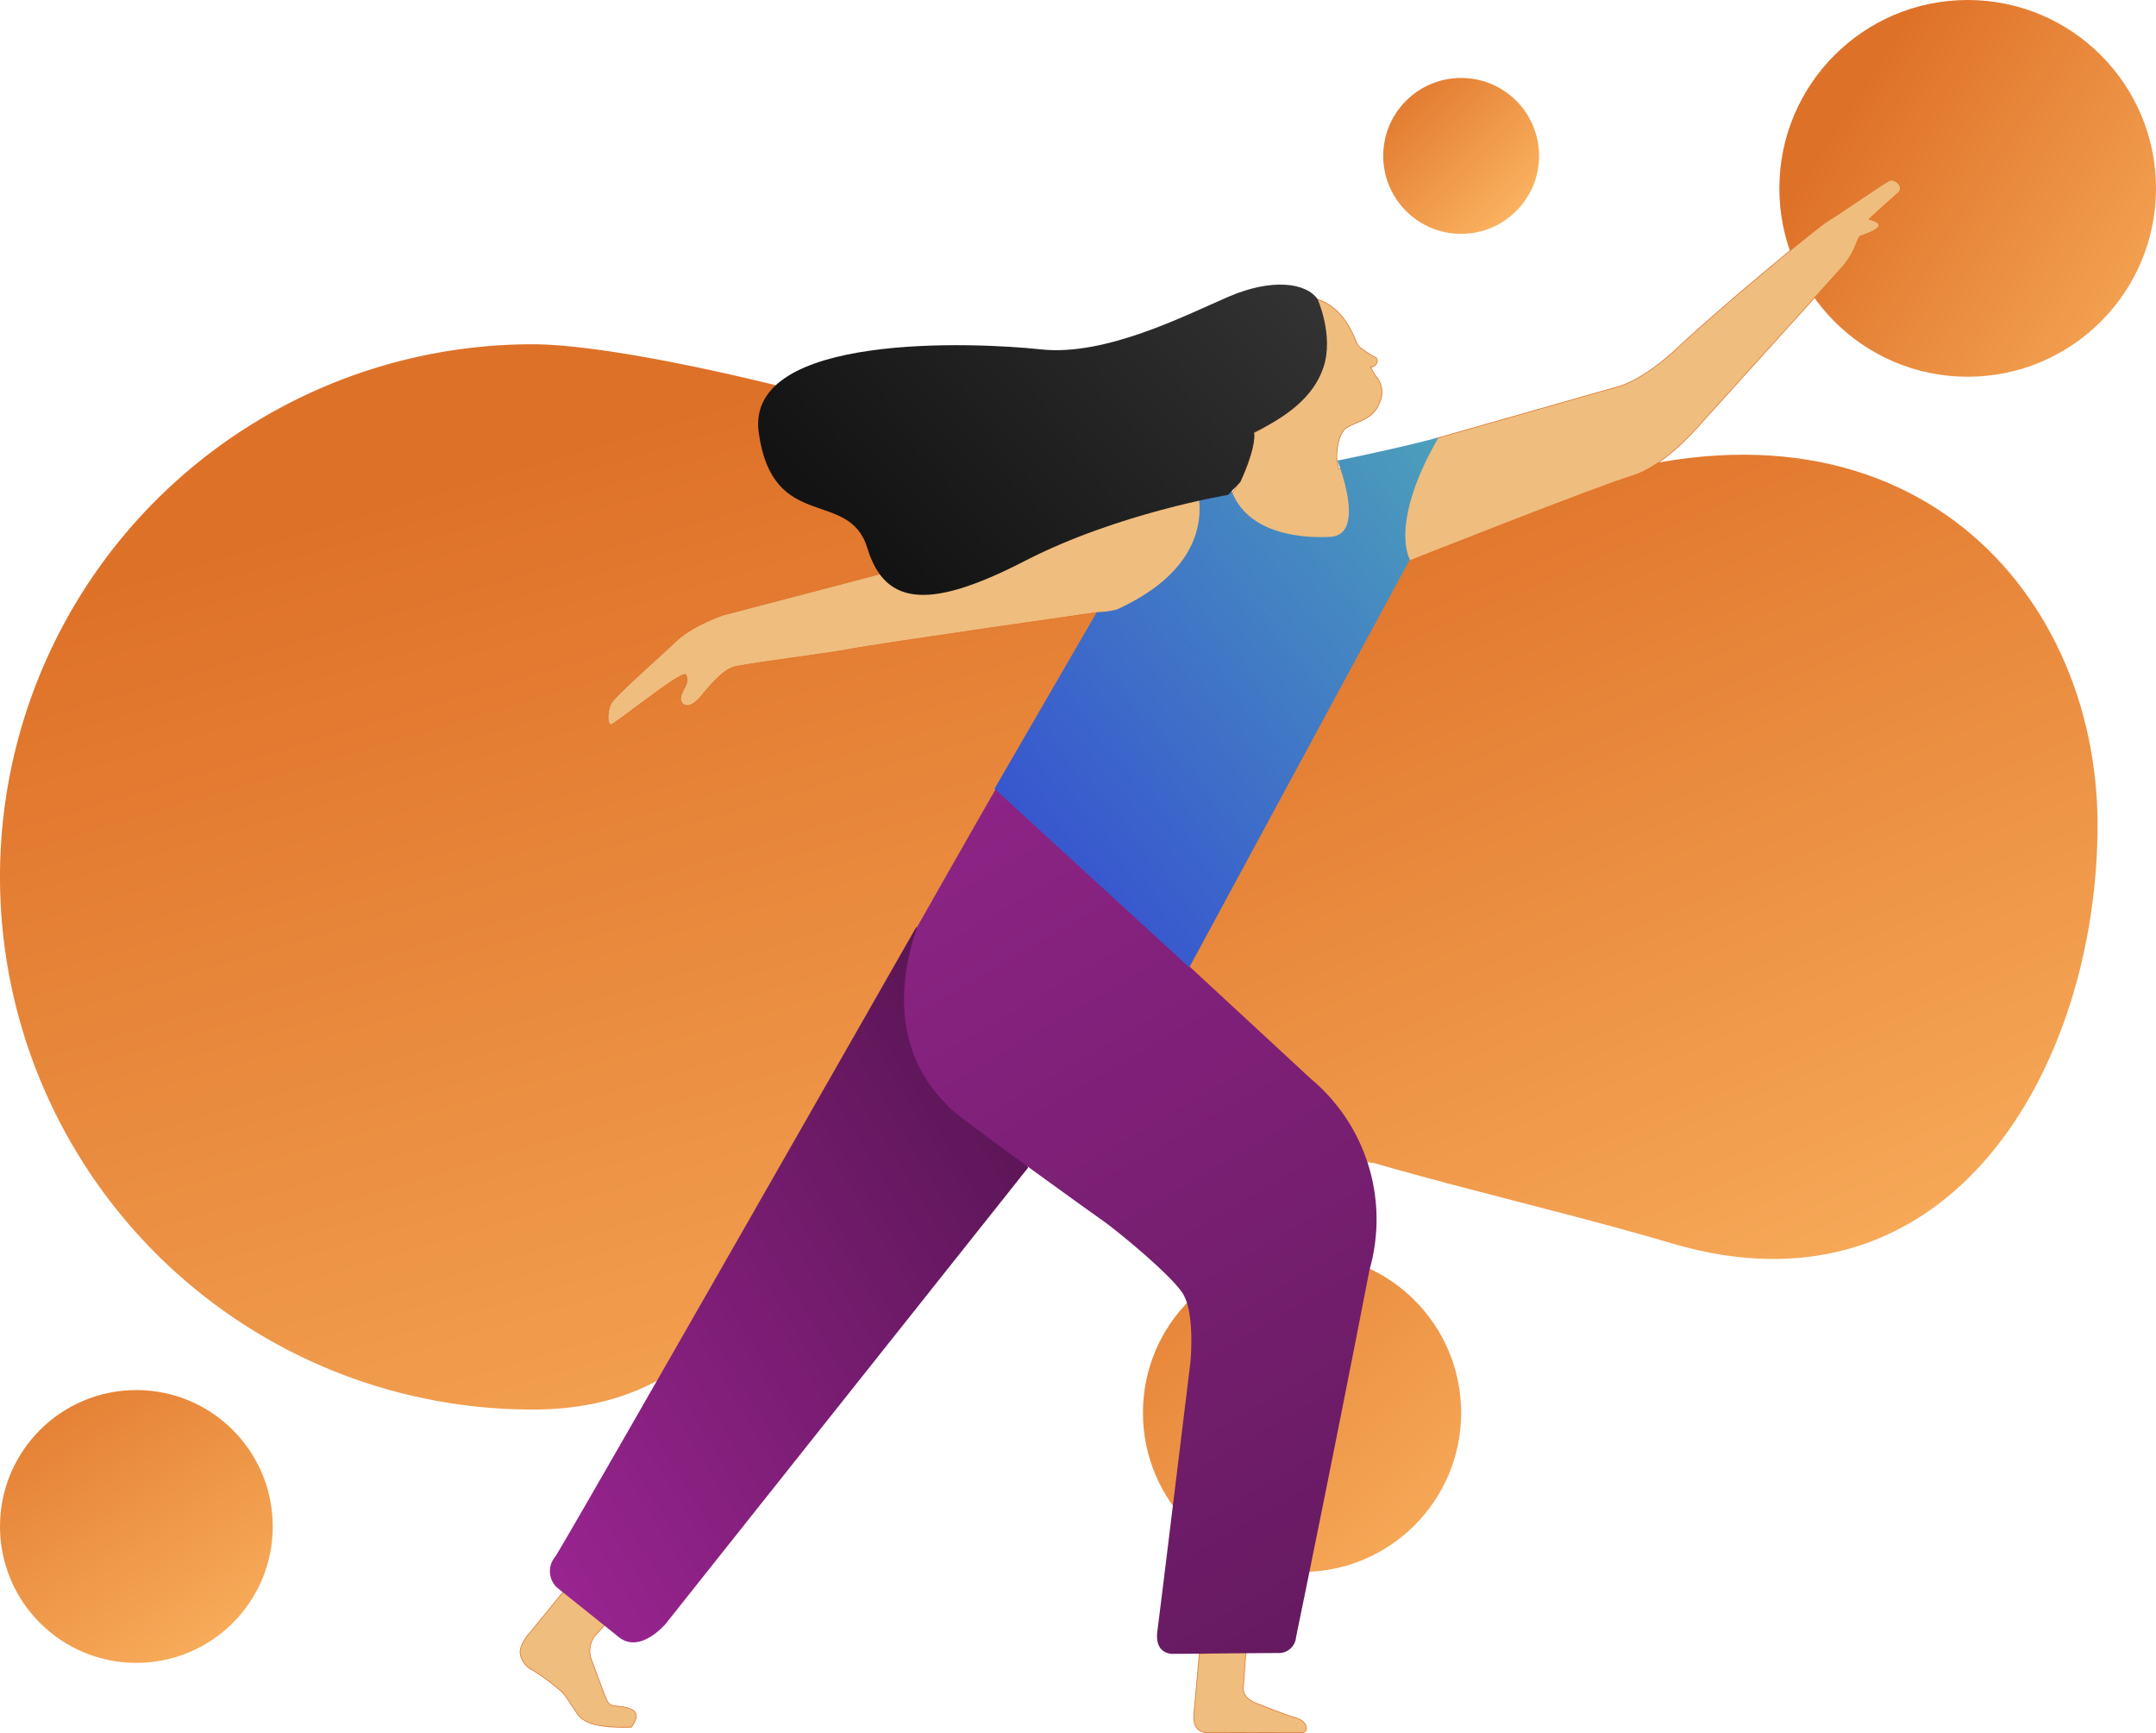 <svg xmlns="http://www.w3.org/2000/svg" xmlns:xlink="http://www.w3.org/1999/xlink" width="332" height="266.796" viewBox="0 0 332 266.796"><defs><linearGradient id="a" x1="1" y1="1.299" x2="0" y2="-0.246" gradientUnits="objectBoundingBox"><stop offset="0" stop-color="#ffbd69"/><stop offset="1" stop-color="#de7128"/></linearGradient><linearGradient id="b" x1="0.5" x2="1.076" y2="1.174" gradientUnits="objectBoundingBox"><stop offset="0" stop-color="#de7128"/><stop offset="1" stop-color="#ffbd69"/></linearGradient><linearGradient id="d" y1="1" y2="0" xlink:href="#a"/><linearGradient id="e" x1="0.369" x2="1.581" y2="0.785" xlink:href="#b"/><linearGradient id="f" x1="1.195" y1="1.459" x2="-0.35" y2="-0.306" xlink:href="#a"/><linearGradient id="g" x1="0.08" y1="0.956" x2="1.124" gradientUnits="objectBoundingBox"><stop offset="0" stop-color="#98248f"/><stop offset="1" stop-color="#4c1248"/></linearGradient><linearGradient id="h" x1="0.262" y1="-0.171" x2="0.938" y2="1.836" gradientUnits="objectBoundingBox"><stop offset="0" stop-color="#92258a"/><stop offset="1" stop-color="#491345"/></linearGradient><linearGradient id="i" x1="0.111" y1="0.962" x2="1.433" y2="-0.342" gradientUnits="objectBoundingBox"><stop offset="0" stop-color="#354ed1"/><stop offset="1" stop-color="#55c1b2"/></linearGradient><linearGradient id="j" x1="2.279" y1="-0.479" x2="0.151" y2="0.706" gradientUnits="objectBoundingBox"><stop offset="0" stop-color="#5d5d5d"/><stop offset="1" stop-color="#131313"/></linearGradient></defs><g transform="translate(-212 -386)"><circle cx="21" cy="21" r="21" transform="translate(212 600)" fill="url(#a)"/><g transform="translate(212 439)"><path d="M82,0c21.33,0,91.011,18.84,105.817,32.391,16.162,14.79,88.926,138.735-19.4,76.192C116.99,108.582,127.287,164,82,164A82,82,0,0,1,82,0Z" fill="url(#b)"/><path d="M50.313,15.623C103.14-3.679,134,30,134,67s-22.552,77.174-65.617,64.4-102.22-20.259-102.22-57.262S-2.514,34.925,50.313,15.623Z" transform="translate(189 7)" fill="url(#b)"/></g><circle cx="12" cy="12" r="12" transform="translate(425 398)" fill="url(#d)"/><circle cx="29" cy="29" r="29" transform="translate(486 386)" fill="url(#e)"/><circle cx="24.5" cy="24.5" r="24.5" transform="translate(388 579)" fill="url(#f)"/><path d="M1370.676,2390.615l-.832,9.358s-.444,2.773,2.163,2.773,10.757-.015,14.474,0c1.026,0,1.025-1.707-.869-2.262s-6.033-2.221-6.033-2.221-2.246-.707-2.12-2.4.4-5.6.4-5.6Z" transform="translate(-974 -1750)" fill="#efbd7e" stroke="#de7128" stroke-width="0.1"/><path d="M1272.345,2381.313l-5.5,6.74s-1.92,1.962-1.749,3.541a3.526,3.526,0,0,0,2.048,2.6,35.185,35.185,0,0,1,4.436,3.327c.9.981,2.133,3.285,2.815,3.882.662.579,1.967,1.643,7.64,1.5-.142.007-4.627-.01.209-.01,1.109-1.578,1.066-2.6-.853-3.029s-2.432.085-3.029-1.322-2.261-5.972-2.389-6.356a3.772,3.772,0,0,1,.6-3.284c1.024-1.195,2.517-2.687,2.517-2.687Z" transform="translate(-973 -1751)" fill="#efbd7e" stroke="#de7128" stroke-width="0.1"/><path d="M1344.32,2315.755l-55.8,70.212s-3.926,4.724-7.243,2.057-9.444-7.57-9.444-7.57a3.43,3.43,0,0,1-.36-4.758c1.947-2.884,55.655-97.035,55.655-97.035Z" transform="translate(-974 -1750)" fill="url(#g)"/><path d="M1339.444,2257.286l48.4,44.784a28.208,28.208,0,0,1,9.047,29.4c-5.881,30.308-11.309,56.545-11.309,56.545a2.664,2.664,0,0,1-2.8,2.468c-2.645,0-15.826.128-16.167.128s-2.858-.043-2.389-3.541,5.076-41.292,5.076-41.292.787-7.717-1.231-10.745-10.453-9.876-12.328-11.174-23.247-16.686-23.49-17.3-11.574-8.894-5-27.9C1337.984,2259.783,1339.444,2257.286,1339.444,2257.286Z" transform="translate(-974 -1750)" fill="url(#h)"/><path d="M1406.639,2203.64l28.277-8.051s3.771-.679,9.729-6.335,21.344-18.4,22.927-19.307,8.749-5.958,9.5-6.184,2.187.98,1.282,1.885c-1.358,1.207-2.489,2.168-4.549,4.1,1.32.37,3.222,1.083-1.347,2.588-.528.317-.634,2.429-2.984,5.017s-21.439,23.717-21.439,23.717-5.453,6.614-10.675,8.18-34.112,13-34.112,13h-3.713V2210.29Z" transform="translate(-974 -1750)" fill="#efbd7e" stroke="#de7128" stroke-width="0.1"/><path d="M1370.4,2211.545l-73.074,19.158s-4.706,1.569-7.353,4.118-9.314,8.334-9.9,9.51-.588,3.236,0,3.236,10.295-7.942,11.471-7.746c.784,1.177-.348,2.07-.686,3.333s1.079,2.549,3.137,0,3.53-3.922,4.8-4.412,14.314-2.059,18.334-2.843,37.649-5.589,37.649-5.589l13.138-.49,6.961-18.275Z" transform="translate(-974 -1750)" fill="#efbd7e" stroke="#de7128" stroke-width="0.1"/><path d="M1391.849,2206.671s-.151-3.847,1.659-4.9,3.922-1.207,4.9-3.7a3.741,3.741,0,0,0-.528-4.148,13.983,13.983,0,0,1-.83-1.433c.98.075,1.282-1.131.83-1.433a14.163,14.163,0,0,1-2.715-1.81c-.453-.6-1.788-5.861-6.464-7.218,2.036,6.712.431,10.612-1.153,13.025s-5.581,6.26-8.371,7.542a18.265,18.265,0,0,1-3.469,9.352l1.056,5.958,18.779,3.318.6-13.047h-4Z" transform="translate(-974 -1750)" fill="#efbd7e" stroke="#de7128" stroke-width="0.1"/><path d="M1354.886,2230.252l-15.741,27.174,29.991,27.505,33.967-62.8s-3.288-5.439,4.419-18.786c-6.756,1.81-15.578,3.565-15.578,3.565s4.641,11.469-1.116,11.737c-4.329.223-12.451-.4-15.084-6.828a20.746,20.746,0,0,0-1.842-3.636l-4.073,1.433s5.732,12.218-11.841,20.212A13.67,13.67,0,0,1,1354.886,2230.252Z" transform="translate(-974 -1750)" fill="url(#i)"/><path d="M1388.909,2182.086c-1.729-2.555-7.014-3.319-13.8-.377s-18.93,9.155-28.838,8.078-45.591-2.7-43.437,12.813,13.927,8.512,16.727,17.774,10.124,9.262,24.34,1.939,31.208-10.124,31.208-10.124l1.885-1.972s2.489-5.279,2.112-7.617c4.751-2.338,9.126-5.28,10.709-10.106S1388.909,2182.086,1388.909,2182.086Z" transform="translate(-974 -1750)" fill="url(#j)"/></g></svg>